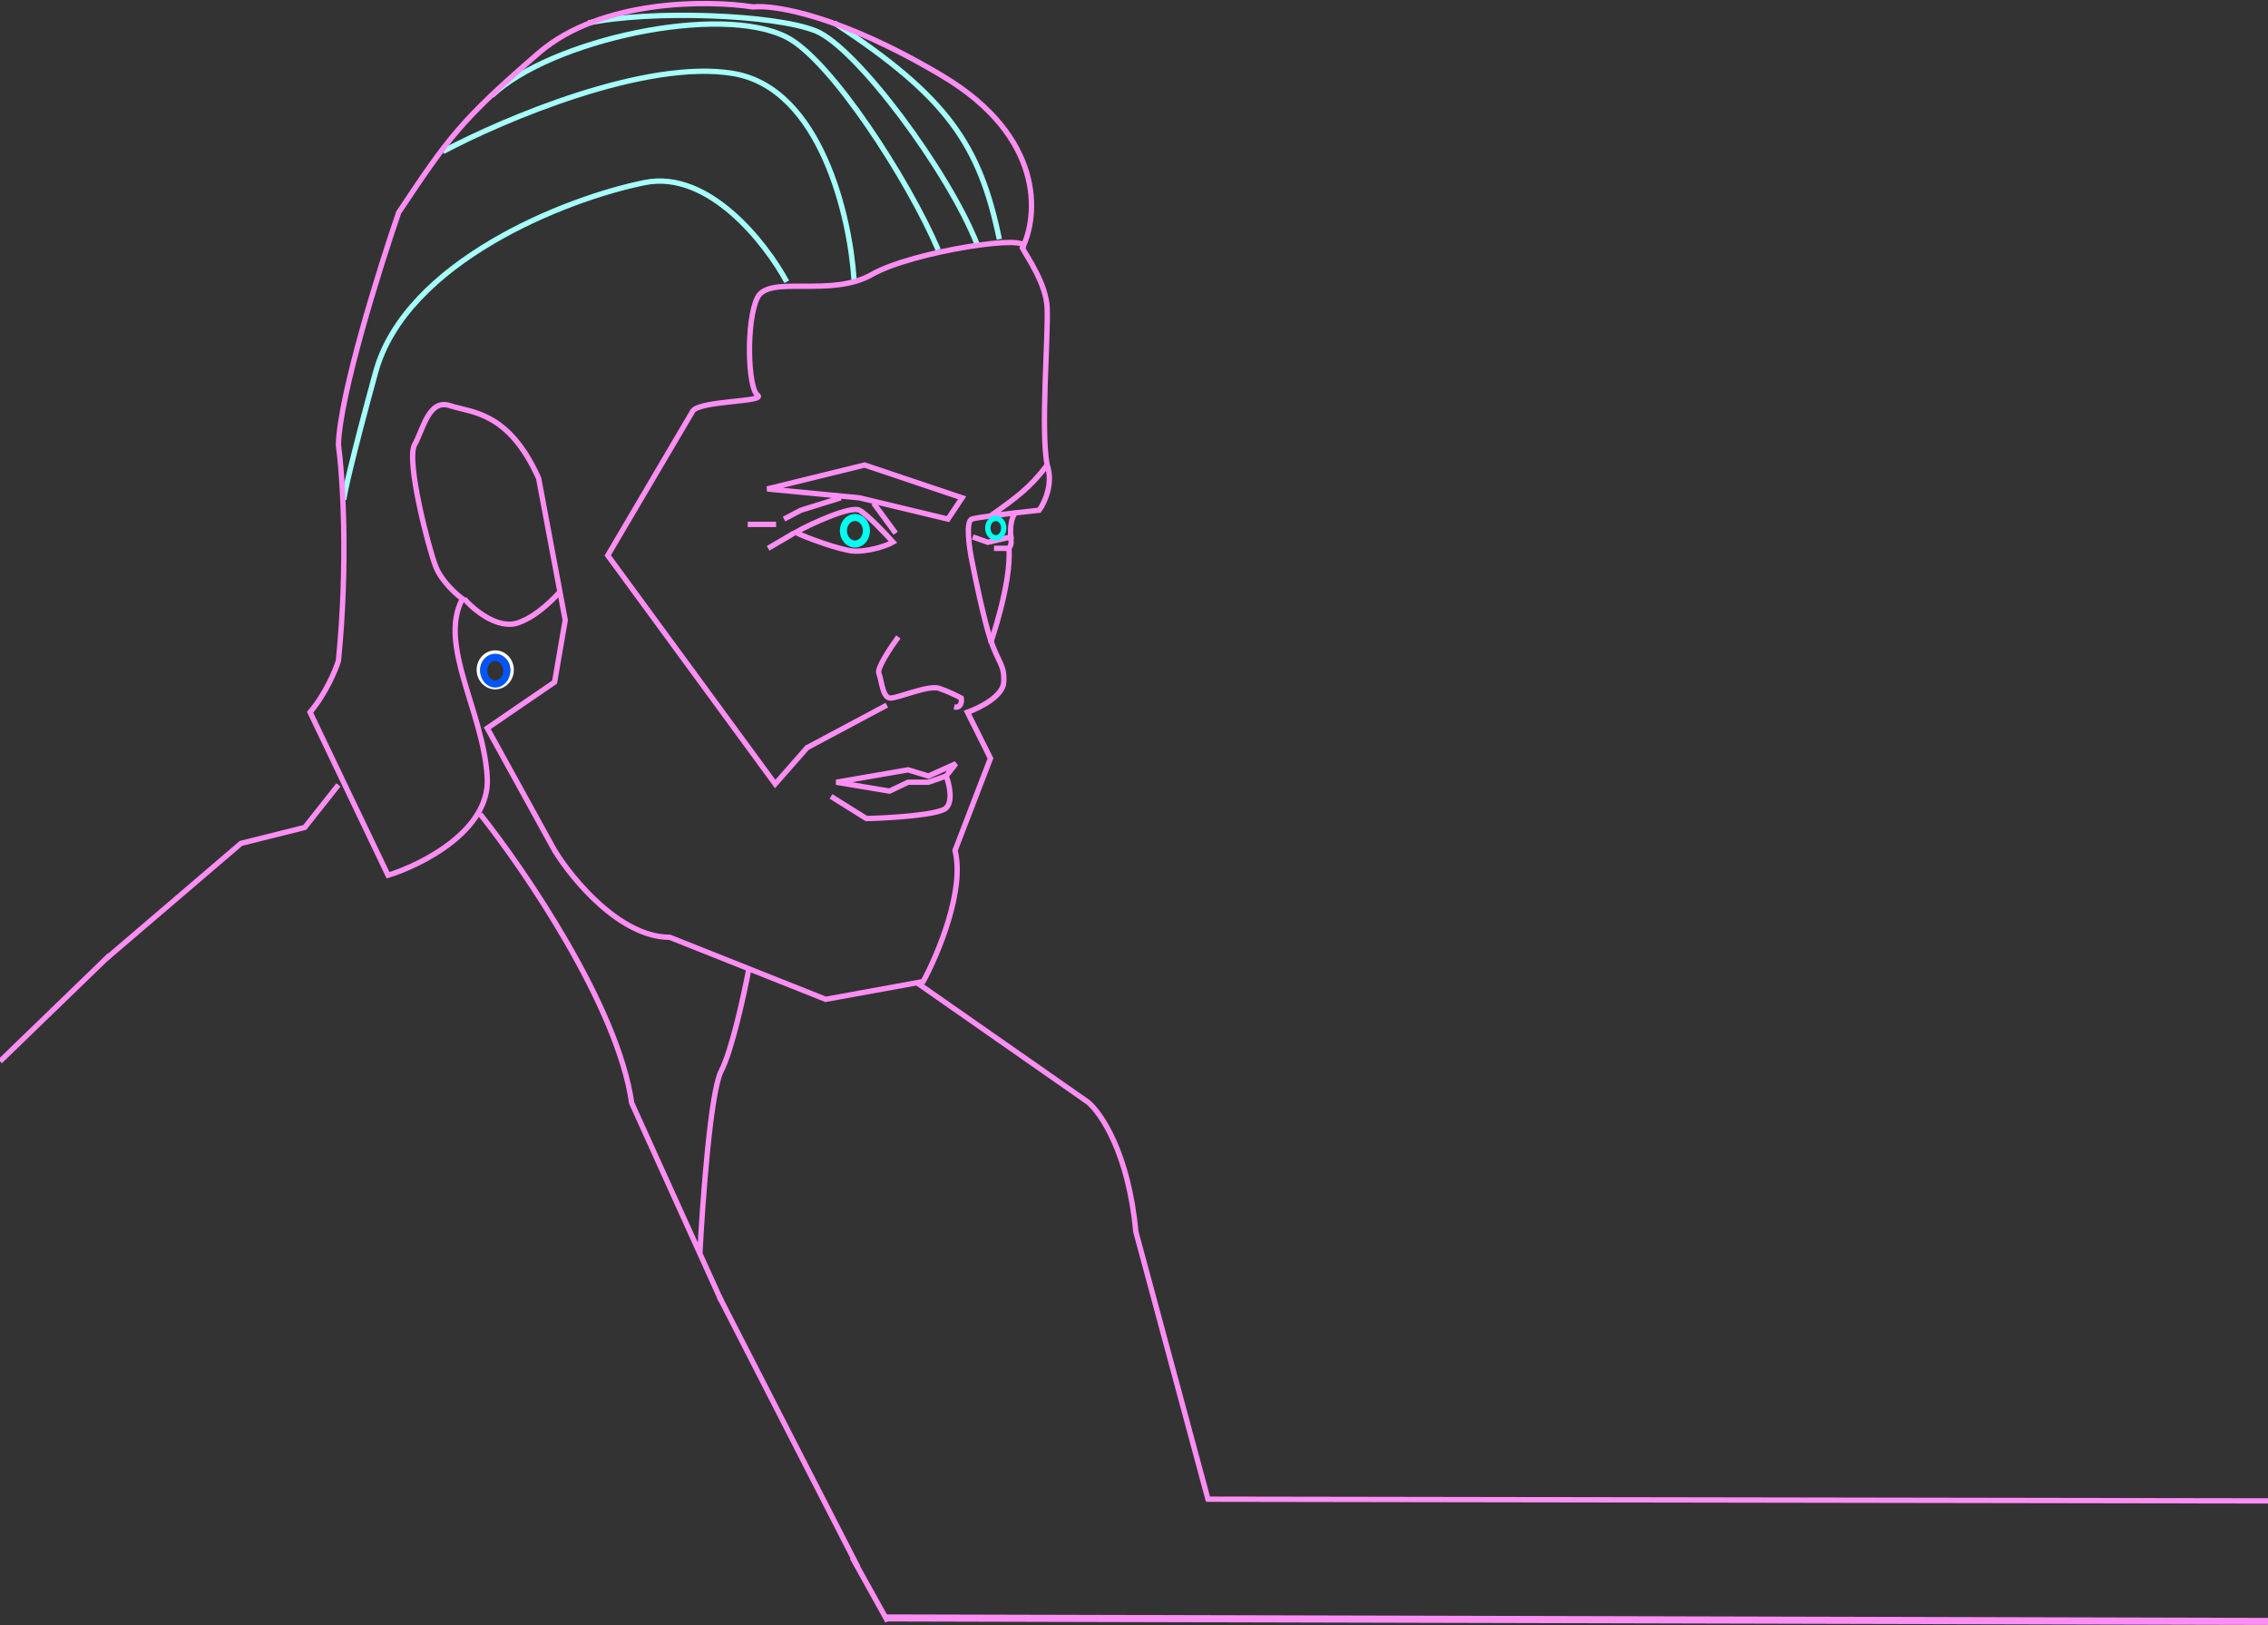 <svg width="1280" height="917" viewBox="0 0 1280 917" fill="none" xmlns="http://www.w3.org/2000/svg">
<rect x="0" y="0" width="1280" height="917" fill="#333333" stroke="none"/>
<path d="M518 554.918L614 621.918C621.333 627.918 637 650.918 641 694.918L682 846.918" stroke="#FF8EF4" stroke-width="3"/>
<path d="M405.829 731.507L484.171 884.329" stroke="#FF8EF4" stroke-width="3"/>
<path d="M262 337.918C267.333 344.085 280.9 355.418 292.5 351.418C304.1 347.418 314.167 335.833 316 334" stroke="#FF8EF4" stroke-width="3"/>
<path d="M534 437.918C535.667 442.251 538 451.918 534 455.918C530 459.918 502.333 461.585 489 461.918L469 449.418M534 437.918L539.5 430.918L524 437.918L512.5 434.418L472 441.418L502 446.418L512.5 441.418H524L534 437.918ZM271 459.418C296.333 491.251 348.9 568.418 356.5 622.418L394.998 707.418M407 733.918L394.998 707.418M394.998 707.418C396.499 677.918 401 616.018 407 604.418C413 592.818 419.833 561.585 422.5 547.418" stroke="#FF8EF4" stroke-width="3"/>
<path d="M191 442.918L172 466.918L136 475.918L60 540.918" stroke="#FF8EF4" stroke-width="3"/>
<path d="M482 158C479.833 122.667 463.2 49.9 414 41.5C364.8 33.1 284.167 67.333 250 85.5" stroke="#A6FFFA" stroke-width="3"/>
<path d="M529.5 141.001C512.667 101.501 468.949 33.767 444 21.001C406.227 1.672 310.614 22.619 277.5 54.001M551.5 138C535.221 96.469 483.349 26.787 460.5 17.5C437.126 8 366.823 5.602 332 13.001M564 135.001C552.987 81.745 534.578 54.603 471 13.001M444 159C432.333 137.333 400 95.8 364 103C319 112 229 148 212 210C198.4 259.6 194.333 278.667 194 282" stroke="#A6FFFA" stroke-width="3"/>
<path d="M500.5 397.918L455.5 421.918L437.5 442.418L343 313.418L391 231.918C395.346 225.874 433 226.918 427.5 222.918C422 218.918 421 180.918 427.5 167.918C434 154.918 468.758 168.173 492 154.918C515.242 141.663 584.439 131.479 577 139.918" stroke="#FF8EF4" stroke-width="3"/>
<path d="M507 359.418C502.833 365.085 494.8 377.118 496 379.918C497.5 383.418 498 393.918 502.5 393.918C507 393.918 524 386.418 530 388.418C534.8 390.018 540.333 392.751 542.5 393.918C542.833 395.918 542.5 399.718 538.5 398.918" stroke="#FF8EF4" stroke-width="3"/>
<path d="M549 303L557.5 306L570.5 303C570 298.833 570.5 291.5 573.5 289" stroke="#FF8EF4" stroke-width="3"/>
<path d="M591 262.418C594.6 272.818 589.5 283.751 586.5 287.918C579.477 288.651 567.683 289.965 559 291.138M591 262.418C587.242 243.316 591.644 189.871 591 173.918C590.448 160.247 580.167 145.751 577 139.918C586 121.918 589.6 77.318 532 42.918C474.4 8.518 436.667 2.584 425 3.918C399.333 -0.082 339.2 -0.482 304 29.918C260 67.918 253 77.918 225 119.918C214 151.918 191.8 222.918 191 250.918C193.333 268.251 196.6 316.918 191 372.918C189.333 378.251 183.8 391.518 175 401.918L219 493.918C238.333 487.918 276.6 468.518 275 438.918C273 401.918 247 363.918 261 337.918C257.333 335.251 249.2 327.918 246 319.918C242 309.918 229 259.918 234 250.918C239 241.918 242 224.918 254 228.918C266 232.918 287 231.918 304 269.918L319 349.918L313 384.918L275 410.918L313 479.918C323 496.251 350 528.918 378 528.918L466 563.918L521 553.918C529.333 538.584 544.6 502.318 539 479.918L559 427.918L546 401.918C552.667 399.584 566.1 392.918 566.5 384.918C567 374.918 563.5 374.418 559 360.918C555.4 350.118 550.5 326.751 548.5 316.418C547 309.084 544.9 294.118 548.5 292.918C549.836 292.472 553.876 291.83 559 291.138M591 262.418C581.337 275.296 573.324 280.994 559 291.138M442.5 292.918L452 287.918L474.5 280.918M535 292.918L543 280.918L488 262.418L433 275.918L485 280.918L535 292.918ZM449 300.418C458 295.344 480.2 285.342 485 287.918C489.8 290.494 500 301.491 504 305.918C499.667 308.418 488.2 311.718 481 310.918C473.8 310.118 455.667 303.751 449 300.418Z" stroke="#FF8EF4" stroke-width="3"/>
<path d="M448 300.918L433.5 309.418" stroke="#FF8EF4" stroke-width="3"/>
<path d="M438 295.918H422" stroke="#FF8EF4" stroke-width="3"/>
<path d="M561 309.418H569.431M569.431 309.418C571.294 306.569 570.461 305.919 570.5 302.5M569.431 309.418C570.888 329.162 559 363 559 363" stroke="#FF8EF4" stroke-width="3"/>
<path d="M505.5 300.918L493 283.918" stroke="#FF8EF4" stroke-width="3"/>
<path d="M289 378C289 383.567 284.703 388 279.5 388C274.297 388 270 383.567 270 378C270 372.433 274.297 368 279.5 368C284.703 368 289 372.433 289 378Z" stroke="white" stroke-width="2"/>
<path d="M286 378.5C286 382.857 282.886 386 279.5 386C276.114 386 273 382.857 273 378.5C273 374.143 276.114 371 279.5 371C282.886 371 286 374.143 286 378.5Z" stroke="#0055FB" stroke-width="4"/>
<path d="M566.5 298C566.5 301.263 564.277 303.5 562 303.5C559.723 303.5 557.5 301.263 557.5 298C557.5 294.737 559.723 292.5 562 292.5C564.277 292.5 566.5 294.737 566.5 298Z" stroke="#00FFF0" stroke-width="3"/>
<path d="M681 846L1302 847" stroke="#FF8EF4" stroke-width="3"/>
<path d="M62 538.918L0 598.918" stroke="#FF8EF4" stroke-width="3"/>
<path d="M481 878.918L501 914.918" stroke="#FF8EF4" stroke-width="3"/>
<path d="M500 913L1280 914.977" stroke="#FF8EF4" stroke-width="4"/>
<path d="M489 299.5C489 303.857 485.886 307 482.5 307C479.114 307 476 303.857 476 299.5C476 295.143 479.114 292 482.5 292C485.886 292 489 295.143 489 299.5Z" stroke="#00FFF0" stroke-width="4"/>
</svg>
